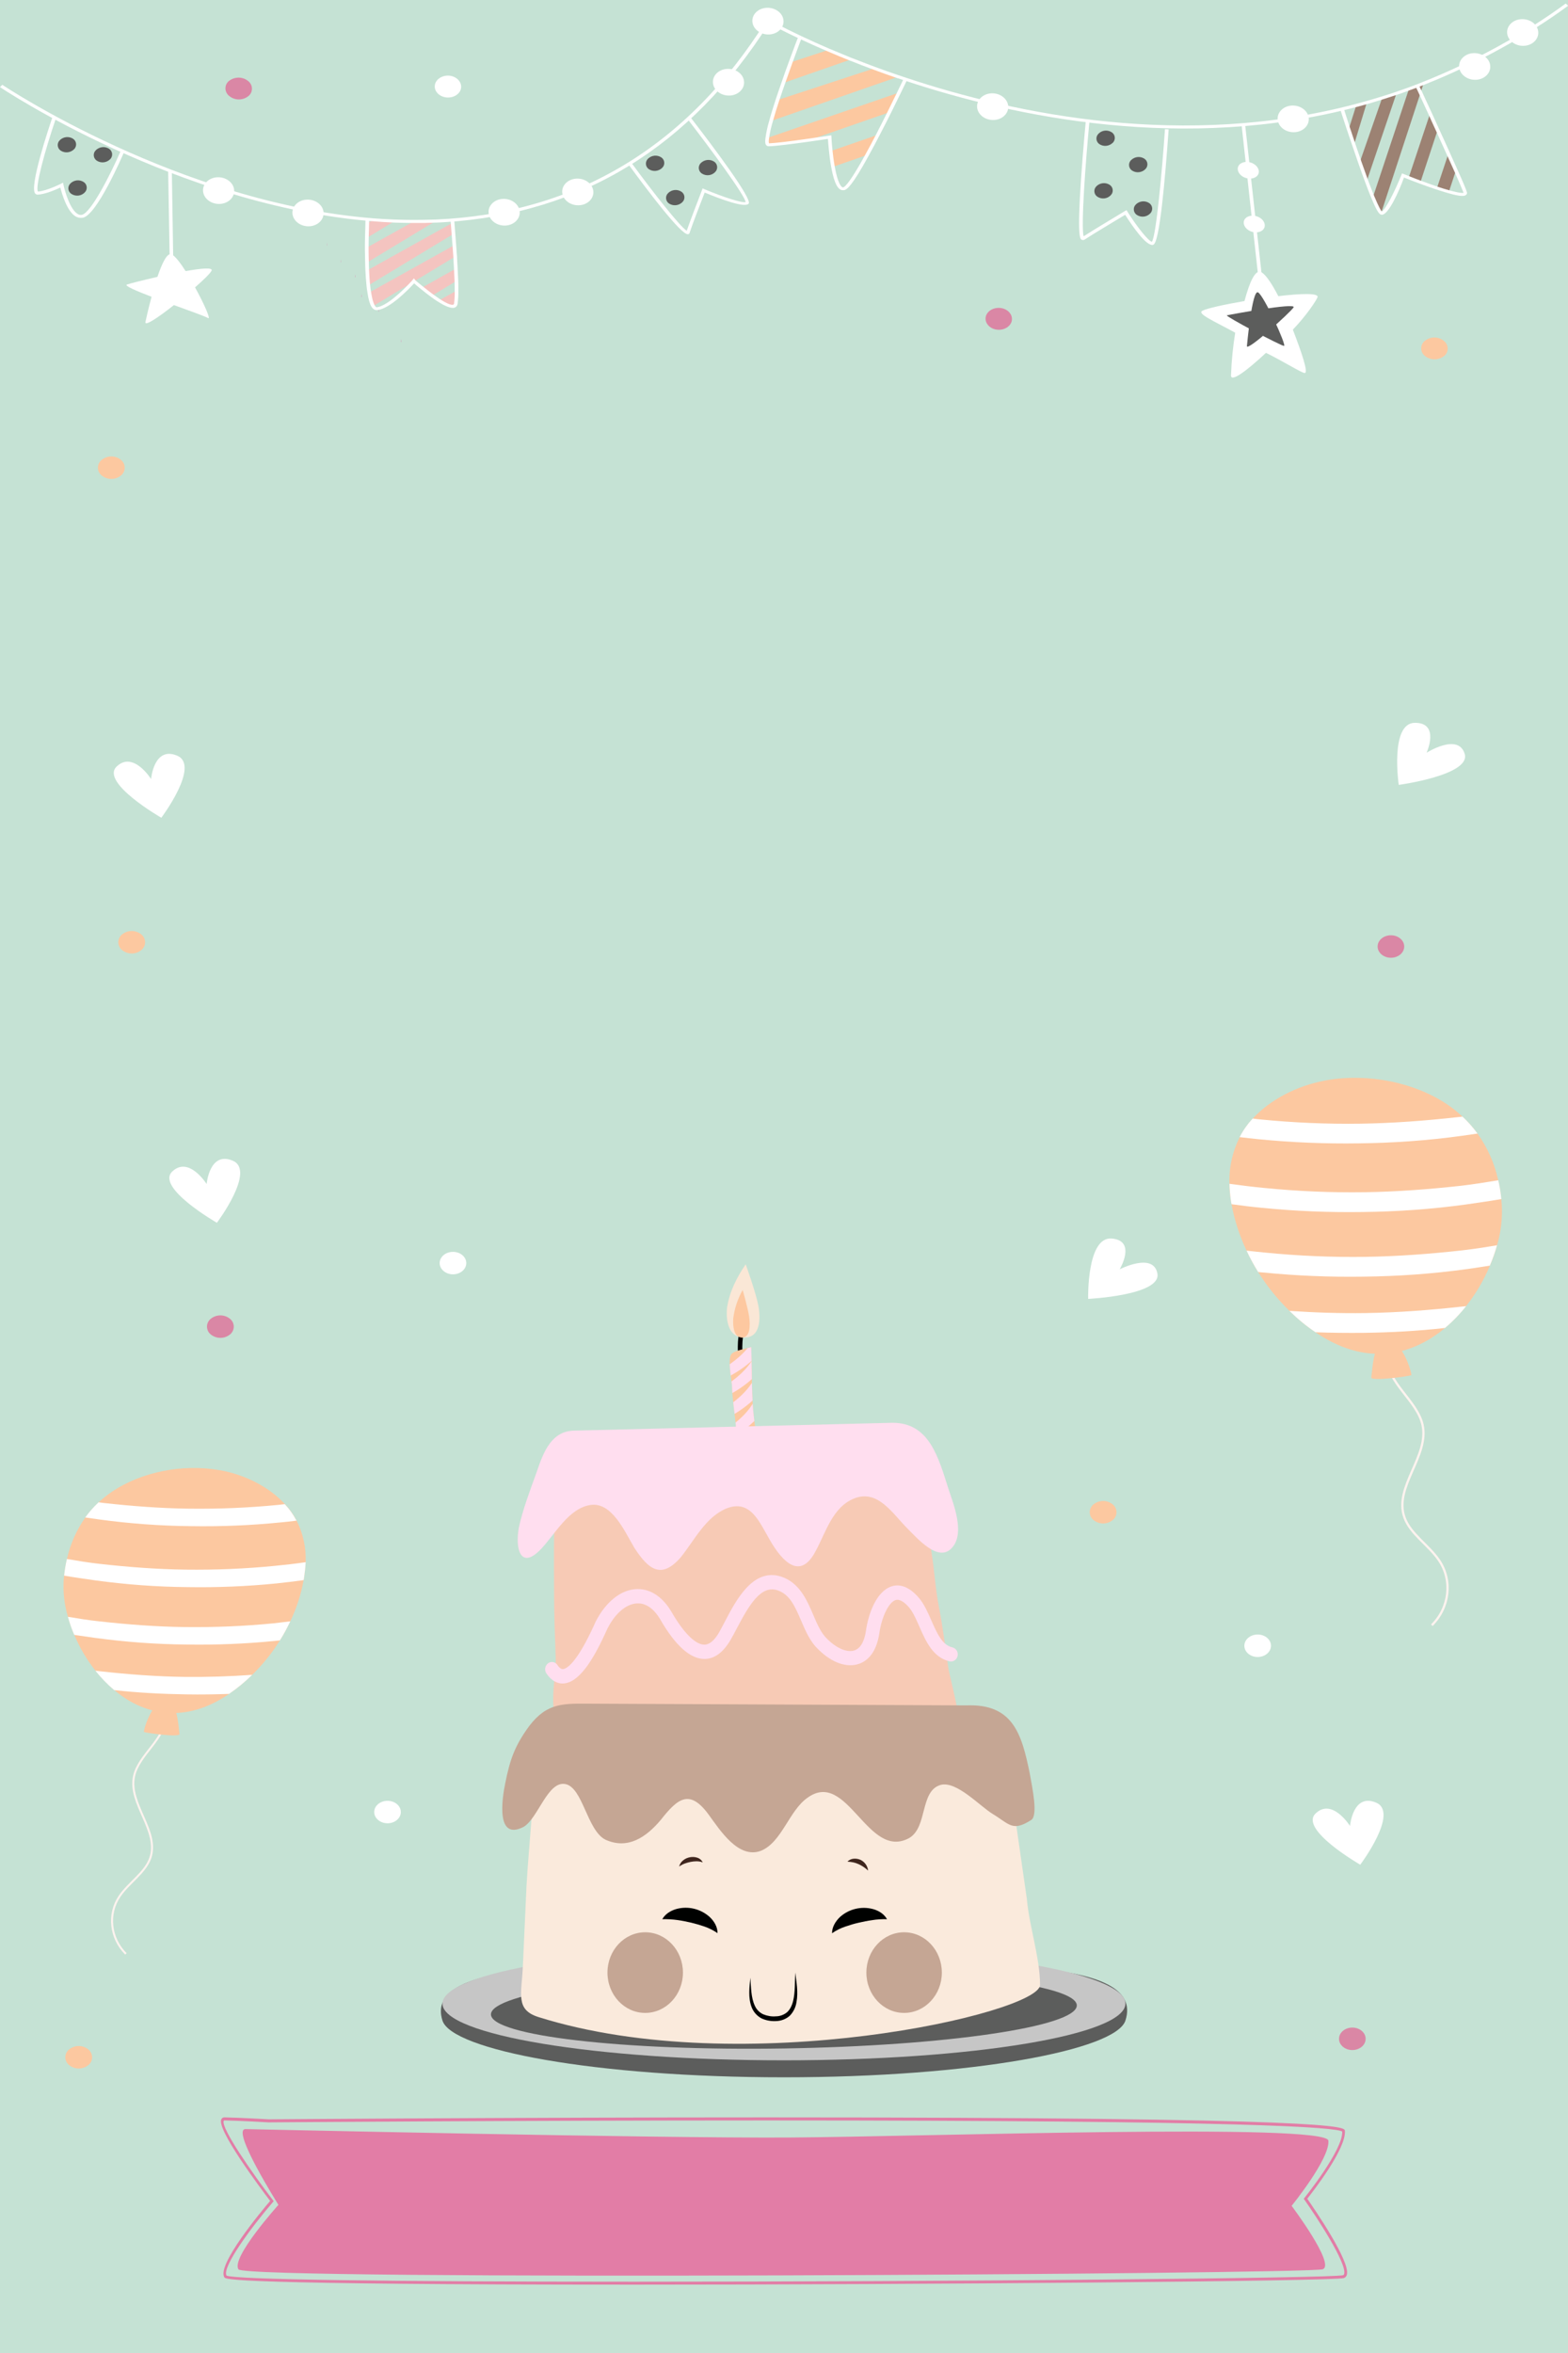 <?xml version="1.0" encoding="utf-8"?>
<!-- Generator: Adobe Illustrator 24.0.2, SVG Export Plug-In . SVG Version: 6.00 Build 0)  -->
<svg version="1.1" id="Layer_1" xmlns="http://www.w3.org/2000/svg" xmlns:xlink="http://www.w3.org/1999/xlink" x="0px" y="0px"
	 viewBox="0 0 1283.9 1925.8" style="enable-background:new 0 0 1283.9 1925.8;" xml:space="preserve">
<style type="text/css">
	.st0{fill:#C5E2D4;}
	.st1{clip-path:url(#SVGID_2_);}
	.st2{fill:#FAE7D6;}
	.st3{fill:#FDC8A0;}
	.st4{clip-path:url(#SVGID_4_);}
	.st5{fill:#FFDEEF;}
	.st6{fill:#F7CAB5;}
	.st7{fill:#5C5D5C;}
	.st8{fill:#C6C6C6;}
	.st9{fill:#FAEADC;}
	.st10{fill:#C5A694;}
	.st11{fill:#3E251D;}
	.st12{fill:#000100;}
	.st13{fill:#FFFFFF;}
	.st14{fill:#FCC8A0;}
	.st15{fill:#9C8273;}
	.st16{fill:#DE85B4;}
	.st17{fill:#F4C4C0;}
	.st18{fill:#DA87A5;}
	.st19{fill:none;stroke:#FEF3EF;stroke-width:1.641;stroke-miterlimit:10;}
	.st20{fill:none;stroke:#FEF3EF;stroke-width:1.849;stroke-miterlimit:10;}
	.st21{fill:#E27DA6;}
</style>
<title>background</title>
<g id="BACKGROUND">
	<rect x="-1.9" class="st0" width="1287.7" height="1925.8"/>
</g>
<g id="OBJECTS">
	<g>
		<defs>
			<rect id="SVGID_1_" y="2.9" width="1283.9" height="1920"/>
		</defs>
		<clipPath id="SVGID_2_">
			<use xlink:href="#SVGID_1_"  style="overflow:visible;"/>
		</clipPath>
		<g class="st1">
			<path d="M606.3,1085.7c-3,10.7-2.5,22.2-1,33.1c0.2,1.2,3.8,1.1,3.7,0.1c-1.5-10.9-2-22.4,1-33.1
				C610.2,1085,606.7,1084.5,606.3,1085.7L606.3,1085.7z"/>
			<path class="st2" d="M610.6,1034.8c-6.9,10-13.3,22.1-15.3,35.7c-1,10,1,24.2,13.8,24.2c13.8,0.5,13.8-15.8,11.8-26.3
				S610.6,1034.8,610.6,1034.8z"/>
			<path class="st3" d="M608.1,1055.8c-4,7.2-6.7,15.1-7.7,23.2c-0.5,6.5,0.5,15.7,7,15.7c7,0.3,7-10.2,6-17.1
				S608.1,1055.8,608.1,1055.8z"/>
			<path class="st3" d="M603.2,1176.7c-0.5-14.7-3.5-28.9-3.9-43.6c-0.5-5.3-3.5-20.5-0.5-24.7c2.5-3.2,12.8-4.7,16.3-5.8
				c1,25.2-0.5,49.4,4.9,74.1H603.2z"/>
			<g>
				<defs>
					<path id="SVGID_3_" d="M603.2,1176.7c-0.5-14.7-3.5-28.9-3.9-43.6c-0.5-5.3-3.5-20.5-0.5-24.7c2.5-3.2,12.8-4.7,16.3-5.8
						c1,25.2-0.5,49.4,4.9,74.1H603.2z"/>
				</defs>
				<clipPath id="SVGID_4_">
					<use xlink:href="#SVGID_3_"  style="overflow:visible;"/>
				</clipPath>
				<g class="st4">
					<path class="st5" d="M621,1084.5c-1.5,16-18.9,30.3-31.5,37c-3.7,2,6.3,5.7,8.8,4.3c13.3-7.1,31.7-21.8,33.3-39
						C632.1,1083.2,621.3,1081.4,621,1084.5L621,1084.5z"/>
					<path class="st5" d="M621,1099.6c-1.5,16-18.9,30.3-31.5,37c-3.7,2,6.3,5.7,8.8,4.3c13.3-7.1,31.7-21.8,33.3-39
						C632.1,1098.3,621.3,1096.5,621,1099.6L621,1099.6z"/>
					<path class="st5" d="M621,1117.7c-1.5,16-18.9,30.3-31.5,37c-3.7,2,6.3,5.7,8.8,4.3c13.3-7.1,31.7-21.9,33.3-39
						C632.1,1116.5,621.3,1114.6,621,1117.7L621,1117.7z"/>
					<path class="st5" d="M621,1135.8c-1.5,16-18.9,30.3-31.5,37c-3.7,2,6.3,5.7,8.8,4.3c13.3-7.1,31.7-21.8,33.3-39
						C632.1,1134.6,621.3,1132.7,621,1135.8L621,1135.8z"/>
				</g>
			</g>
			<path class="st6" d="M455,1229.8c-2,24.5-1.3,49.8-1.3,75c0,17.5,0.7,34.3,1.3,51.8c0.6,12.6-5.3,38.5,0.6,49.7v3.5
				c17.7,2.8,40.1-2.1,57.8-2.1c32.8,0,66.3-0.7,99.1-4.2c24.9-2.1,50.5-4.9,76.2-2.1c19,2.1,38.1,6.3,57.1,7.7
				c13.8,0.7,26.3,5.6,40.1,7c-0.7-16.1-5.9-34.3-9.2-49.7c-2.6-17.5-4.6-34.3-7.9-51.2s-3.9-34.3-7.2-51.1
				c-1.3-9.1-4.6-18.2-6.6-26.6c-1.3-6.3-1.3-22.4-4.6-26.6c-5.3-7-44-2.8-55.2-3.5c-17.7-1.4-36.1-2.8-53.8-1.4
				c-39.4,2.1-80.1,2.1-119.5,7.7c-13.8,2.1-28.9,1.4-42.7,4.2c-6,1.4-12.2,2.1-18.3,2.1c-2.6,0-12.5-2.1-7.9,0L455,1229.8z"/>
			<path class="st5" d="M470.8,1170.9c-19,0-25.6,16.8-31.5,34.3c-5.3,14.7-11.2,30.1-14.4,44.8c-3.3,17.5,1.3,35.7,18.4,17.5
				c11.2-11.9,22.3-32.9,40-35.7s28.2,21.7,36.1,35c11.8,18.2,22.3,25.9,38.1,7.7c11.2-14,20.3-32.9,37.4-39.9
				c19.7-7.7,26.9,11.2,35.5,25.9c10.5,18.2,25,32.9,37.4,9.1c8.5-15.4,13.8-36.4,32.2-43.4c19-7,30.9,12.6,42.7,24.5
				c8.5,8.4,26.3,29.4,37.4,15.4c9.8-11.9,0.7-35-3.3-46.9c-8.5-26.6-15.8-54.7-46-54.7L470.8,1170.9z"/>
			<path class="st7" d="M921.5,1653.8c-7.8,24-125.2,46.4-279.6,46.4s-271.9-22.3-279.6-46.4c-16.4-51.1,125.2-46.5,279.6-46.5
				S938.8,1600.7,921.5,1653.8z"/>
			<path class="st8" d="M921.5,1639.9c0,25.7-125.2,46.4-279.6,46.4s-279.6-20.8-279.6-46.4s125.2-46.5,279.6-46.5
				S921.5,1614.2,921.5,1639.9z"/>
			<path class="st7" d="M881.7,1641.4c0,17.4-107.4,33.1-239.8,35.2S402,1666.1,402,1648.7s107.4-33.1,239.8-35.2
				S881.7,1624,881.7,1641.4z"/>
			<path class="st9" d="M437,1434.4c1,35.7-3.9,73.6-5.9,109.3c-1,22.1-2,44.1-3,66.2c-1,22.1-6.3,35,12.8,41
				c167.4,52.6,410.7-3.2,410.7-26.3c0-22.1-8.9-48.3-10.8-70.4c-3.9-27.3-7.9-54.7-11.8-82c-2-14.7-2-32.6-6.9-46.2L437,1434.4z"/>
			<path class="st10" d="M483.9,1394.4c-21.7,0-35.5-1.4-50.5,18.2c-11.8,16.1-15.8,27.3-19.7,46.9c-2.6,12.6-7.9,47.6,15.1,35.7
				c11.8-7,19.7-37.8,34.1-35s17.7,37.8,32.8,45.5c18.4,8.4,33.5-2.1,45.3-16.1c13.8-17.5,23.6-25.9,39.4-4.2
				c9.2,12.6,24.3,36.4,42.7,29.4c17.1-7,23-32.9,38.1-43.4c32.8-23.8,49.2,51.8,83.4,32.9c15.1-9.1,8.5-38.5,25.6-43.4
				c13.1-3.5,32.2,17.5,42.7,23.8c13.8,8.4,16.1,14.7,31.5,4.9c5.5-3.5,1.3-24.5-1.3-38.5c-6.6-32.2-13.8-56.8-51.9-55.3
				L483.9,1394.4z"/>
			<path class="st5" d="M460.7,1377.9c-3.8,0-8.8-1.6-13.3-8.3c-1.8-2.6-1.2-6.2,1.3-8.2c2.3-1.8,5.6-1.4,7.4,0.9
				c0.1,0.1,0.2,0.3,0.3,0.4c2.4,3.6,4.1,3.4,4.6,3.4c2.9-0.3,11.2-4.4,26.1-37.4l0.6-1.4c8.4-16.4,20.9-26.3,33.7-26.7h0.9
				c10.7,0,20.4,6.6,27.5,18.6c9.8,17.1,19.6,26.9,26.9,26.9l0,0c4.2,0,8.3-3.4,12.2-10.2c1.5-2.7,3.1-5.7,4.8-9
				c9.1-17.4,22.9-43.6,45.6-36.6c15.1,4.8,21.2,18.8,26.5,31.2c3.3,7.8,6.5,15.2,11.5,19.9c7.9,7.9,16.7,11.5,22.6,9.3
				s8.2-9.7,9.1-15.7c2-14.4,8.7-32.6,21-36.6c5.1-1.7,13.2-1.4,22.4,9.4c4.3,5,7.3,11.9,10.2,18.5c4.6,10.4,8.9,20.2,17.2,22
				c3.1,0.8,4.9,3.8,4.3,6.9c-0.5,3-3.3,5.1-6.3,4.6c0,0-0.1,0-0.1,0c-13.7-3-19.7-16.6-24.9-28.5c-2.7-6.1-5.2-11.8-8.4-15.6
				c-3-3.5-7.3-7.3-11.1-6.1c-5.6,1.8-11.4,13.8-13.3,27.2c-2.5,16.6-10.3,22.7-16.4,24.9c-10,3.6-22.5-0.7-33.5-11.7
				c-6.7-6.2-10.5-15.1-14.2-23.7c-5-11.6-9.3-21.6-19.6-24.8c-13.2-4.1-22.7,11.7-32.9,31.1c-1.8,3.4-3.5,6.7-5.1,9.4
				c-6,10.4-13.3,15.8-21.5,15.8l0,0c-11.6,0-23.8-10.9-36.2-32.4c-5.2-8.8-11.8-13.4-18.8-13.1c-8.8,0.3-17.9,7.9-24.3,20.4
				l-0.5,1.1c-9,19.8-21,42.7-35.1,44C461.5,1377.9,461.1,1377.9,460.7,1377.9z"/>
			<path class="st11" d="M556.1,1527.7c0.5-2,1.6-3.8,3.3-5.1c1.6-1.3,3.4-2.1,5.4-2.5c2-0.4,4.1-0.3,6,0.3c2,0.6,3.7,2,4.6,3.9
				c-1.6-0.6-3.3-0.9-5.1-0.9c-1.6,0-3.2,0.2-4.8,0.5c-1.6,0.3-3.2,0.8-4.7,1.3C559.2,1525.8,557.6,1526.6,556.1,1527.7z"/>
			<path class="st11" d="M693.9,1523.7c1.3-1.4,3.1-2.2,4.9-2.4c1.9-0.2,3.8,0.1,5.5,0.8c3.6,1.6,6.1,5,6.5,8.9
				c-2.3-2.2-5-4-7.9-5.3c-1.3-0.6-2.8-1.1-4.2-1.4C697.2,1524,695.6,1523.8,693.9,1523.7z"/>
			<path class="st12" d="M614.4,1618.7c0.6,7.9,0.5,16.1,3.6,22.8c1.4,3.2,3.9,5.8,7.1,7.2c3.2,1.3,6.7,1.9,10.1,1.6
				c3.4,0,6.6-1.2,9.2-3.3c2.5-2.2,4.1-5.6,5-9.2c1.8-7.3,1.3-15.4,1.8-23.3c0.9,7.8,2.5,15.8,1,24c-0.6,4.3-2.5,8.2-5.5,11.3
				c-3.1,2.8-7.2,4.3-11.4,4.4c-4,0.2-8-0.5-11.7-2.2c-3.8-2-6.7-5.3-8.2-9.3C612.4,1634.7,613.7,1626.4,614.4,1618.7z"/>
			<path class="st12" d="M542.3,1570.8c2.5-4.5,7.1-7.1,11.7-8.4c9.5-2.5,19.5-0.1,26.9,6.4c3.6,3.3,6.7,8.1,6.6,13.4
				c-3.4-2.3-7.1-4.2-11-5.5c-3.5-1.2-7.1-2.2-10.7-3.1c-3.6-0.8-7.3-1.6-11-2.1C550.6,1570.9,546.4,1570.7,542.3,1570.8z"/>
			<path class="st12" d="M726.3,1570.8c-4.1-0.1-8.3,0.1-12.3,0.8c-3.8,0.5-7.4,1.3-11,2.1c-3.6,0.8-7.2,1.9-10.7,3.1
				c-3.9,1.3-7.6,3.1-11,5.5c-0.1-5.2,3-10,6.6-13.4c7.3-6.5,17.4-8.9,26.9-6.4C719.2,1563.7,723.8,1566.3,726.3,1570.8z"/>
			<path class="st10" d="M497.4,1614.5c0-18.2,13.8-33,30.9-33s30.9,14.8,30.9,33s-13.8,33-30.9,33S497.4,1632.7,497.4,1614.5z"/>
			<path class="st10" d="M709.4,1614.5c0-18.2,13.8-33,30.9-33s30.9,14.8,30.9,33s-13.8,33-30.9,33S709.4,1632.7,709.4,1614.5z"/>
			<path class="st13" d="M641.5,16.5c0.7,6-4.5,11.3-11.5,11.7s-13.2-4.1-13.9-10.1s4.5-11.3,11.5-11.7S640.9,10.5,641.5,16.5z"/>
			<path class="st13" d="M609.2,66.5c0.7,6-4.5,11.3-11.5,11.7s-13.2-4.1-13.9-10.1s4.5-11.3,11.5-11.7S608.6,60.4,609.2,66.5z"/>
			<path class="st13" d="M485.8,156.3c0.7,6-4.5,11.3-11.5,11.7s-13.2-4.1-13.9-10.1s4.5-11.3,11.5-11.7S485.1,150.3,485.8,156.3z"
				/>
			<path class="st13" d="M425.5,172.9c0.7,6-4.5,11.3-11.5,11.7s-13.2-4.1-13.9-10.1s4.5-11.3,11.5-11.7S424.8,166.9,425.5,172.9z"
				/>
			<path class="st13" d="M264.9,173.5c0.7,6-4.5,11.3-11.5,11.7s-13.2-4.1-13.9-10.1s4.5-11.3,11.5-11.7S264.3,167.5,264.9,173.5z"
				/>
			<path class="st13" d="M825.5,86.5c0.7,6-4.5,11.3-11.5,11.7s-13.2-4.1-13.9-10.1s4.5-11.3,11.5-11.7S824.8,80.5,825.5,86.5z"/>
			<path class="st13" d="M1071.6,96.5c0.7,6-4.5,11.3-11.5,11.7s-13.2-4.1-13.9-10.1s4.5-11.3,11.5-11.7S1070.9,90.5,1071.6,96.5z"
				/>
			<path class="st13" d="M1220.2,53.6c0.7,6-4.5,11.3-11.5,11.7s-13.2-4.1-13.9-10.1s4.5-11.3,11.5-11.7S1219.6,47.6,1220.2,53.6z"
				/>
			<path class="st13" d="M1259.5,25.8c0.7,6-4.5,11.3-11.5,11.7s-13.2-4.1-13.9-10.1s4.5-11.3,11.5-11.7S1258.8,19.7,1259.5,25.8z"
				/>
			<path class="st13" d="M191.7,155.2c0.7,6-4.5,11.3-11.5,11.7s-13.2-4.1-13.9-10.1s4.5-11.3,11.5-11.7S191,149.2,191.7,155.2z"/>
			<path class="st13" d="M1034.1,188.1c-2.7,2.7-8.1,2.8-12,0.2s-4.9-7-2.2-9.7s8.1-2.8,12-0.2S1036.8,185.4,1034.1,188.1z"/>
			<path class="st13" d="M1029.2,144.1c-2.7,2.7-8.1,2.8-12,0.2s-4.9-7-2.2-9.7s8.1-2.8,12-0.2S1032,141.4,1029.2,144.1z"/>
			<path class="st7" d="M911,117c-2.9,2.7-7.2,3.2-10.6,1.1c-2.6-1.6-3.4-5-1.8-7.6c0.3-0.4,0.6-0.8,1-1.2c2.9-2.8,7.2-3.2,10.6-1.1
				c2.6,1.6,3.4,5,1.8,7.6C911.7,116.3,911.4,116.7,911,117z"/>
			<path class="st7" d="M542.1,137.5c-2.9,2.7-7.2,3.2-10.6,1.1c-2.6-1.6-3.4-5-1.8-7.6c0.3-0.4,0.6-0.9,1-1.2
				c2.9-2.7,7.2-3.2,10.6-1.1c2.6,1.6,3.4,5,1.8,7.6C542.8,136.7,542.5,137.1,542.1,137.5z"/>
			<path class="st7" d="M937.7,138.6c-2.9,2.7-7.2,3.2-10.6,1.1c-2.6-1.6-3.4-5-1.8-7.6c0.3-0.4,0.6-0.9,1-1.2
				c2.9-2.7,7.2-3.2,10.6-1.1c2.6,1.6,3.4,5,1.8,7.6C938.4,137.8,938,138.2,937.7,138.6z"/>
			<path class="st7" d="M585.4,141c-2.9,2.8-7.2,3.2-10.6,1.1c-2.6-1.6-3.4-5-1.8-7.6c0.3-0.5,0.6-0.9,1-1.2
				c2.9-2.7,7.2-3.2,10.6-1.1c2.6,1.6,3.4,5,1.8,7.6C586.1,140.2,585.8,140.6,585.4,141z"/>
			<path class="st7" d="M558.6,165.6c-2.9,2.7-7.2,3.2-10.6,1.1c-2.6-1.6-3.4-5-1.8-7.6c0.3-0.4,0.6-0.8,1-1.2
				c2.9-2.7,7.2-3.2,10.6-1.1c2.6,1.6,3.4,5,1.8,7.6C559.3,164.8,559,165.2,558.6,165.6z"/>
			<path class="st7" d="M60.5,122.3c-2.9,2.7-7.2,3.2-10.6,1.1c-2.6-1.6-3.4-5-1.8-7.6c0.3-0.4,0.6-0.8,1-1.2
				c2.9-2.7,7.2-3.2,10.6-1.1c2.6,1.6,3.4,5,1.8,7.6C61.3,121.5,60.9,121.9,60.5,122.3z"/>
			<path class="st7" d="M90,130.5c-2.9,2.7-7.2,3.2-10.6,1.1c-2.6-1.6-3.4-5-1.8-7.6c0.3-0.4,0.6-0.8,1-1.2
				c2.9-2.7,7.2-3.2,10.6-1.1c2.6,1.6,3.4,5,1.8,7.6C90.7,129.7,90.4,130.2,90,130.5z"/>
			<path class="st7" d="M69.2,157.7c-2.9,2.8-7.2,3.2-10.6,1.1c-2.6-1.6-3.4-5-1.8-7.6c0.3-0.4,0.6-0.8,1-1.2
				c2.9-2.7,7.2-3.2,10.6-1.1c2.6,1.6,3.4,5,1.8,7.6C69.9,156.9,69.6,157.3,69.2,157.7z"/>
			<path class="st7" d="M909.3,160c-2.9,2.8-7.2,3.2-10.6,1.1c-2.6-1.6-3.4-5-1.8-7.6c0.3-0.4,0.6-0.8,1-1.2
				c2.9-2.7,7.2-3.2,10.6-1.1c2.6,1.6,3.4,5,1.8,7.6C910,159.2,909.7,159.6,909.3,160z"/>
			<path class="st7" d="M941.6,174.9c-2.9,2.8-7.2,3.2-10.6,1.1c-2.6-1.6-3.4-5-1.8-7.6c0.3-0.4,0.6-0.8,1-1.2
				c2.9-2.7,7.2-3.2,10.6-1.1c2.6,1.6,3.4,5,1.8,7.6C942.4,174.1,942,174.5,941.6,174.9z"/>
			<polygon class="st13" points="1033.3,226.8 1030.3,226.9 1016.6,102 1019.5,101.8 			"/>
			<path class="st13" d="M1078.8,243.3c1.3-3.6-13.7-3.1-32.1-0.9c-4.8-9.3-9.6-16.8-13.5-19.4c-5.2-3.5-10.1,8-14.2,23.4
				c-16.2,2.8-30.5,5.9-34.4,7.9c-4.8,2.4,8.6,8.1,26.8,18c-1.8,11.3-3,22.7-3.4,34.2c-1.1,7.6,12.8-3,28.6-17.7
				c13.9,6.8,29,16.3,31.6,16.5c3.6,0.3-2.9-18-9.6-35.5C1069.7,258.3,1077.7,246.1,1078.8,243.3z"/>
			<path class="st13" d="M943.7,200.5c-5.5,0.3-16-14.6-22.4-24.7c-5.8,3.5-27.9,16.7-33.2,20.3c-0.6,0.4-1.5,0.5-2.2,0.2
				c-1.5-0.6-4-1.7-0.7-50.2c1.6-23.6,3.9-47.2,3.9-47.4l3,0.2c-3.2,33.2-7.1,86.4-4.8,94.5c7.7-5,32.6-19.9,33.7-20.6l1.4-0.8
				l0.8,1.3c8.2,13,17.2,24,20,24.6c3.5-4.9,8.4-58.8,10.7-92.2l3,0.2c-3,42.3-7.5,93.1-12.6,94.4
				C944.1,200.5,943.9,200.5,943.7,200.5z"/>
			<path class="st13" d="M563.2,191.7c-5.7,0.4-33-35.8-48.8-57.4l2.5-1.2c18.4,25.1,39.8,52.2,45.4,55.8
				c2.5-7.5,12.1-32.2,12.5-33.3l0.5-1.4l1.6,0.7c15.9,6.7,31,11.4,33.6,10.5c-0.3-5.1-29.2-44.3-47.7-68.2l2.5-1.3
				c19.2,24.8,50.9,67.1,47.7,70.8s-23.2-3.8-36-9.1c-2.2,5.6-10.5,27.1-12.2,32.6C564.7,191.1,564,191.7,563.2,191.7L563.2,191.7z"
				/>
			<path class="st13" d="M66.6,178.3c-1.5,0.1-3-0.3-4.4-1c-7.2-3.9-11.5-18.7-12.8-23.8c-3.7,1.7-12,5.4-18.3,5.8
				c-0.8,0.1-1.6-0.2-2.2-0.8c-5.2-5.2,10.8-53.1,14.1-62.7l2.9,0.7c-9.3,27.2-17.3,56.9-14.8,60.3c7.4-0.6,18.5-6.3,18.6-6.3l1.9-1
				l0.4,1.9c1.2,5.5,5.6,20.6,11.9,23.9c1,0.6,2.1,0.7,3.2,0.5c7.4-1.6,23.4-33,31.8-52.4l2.8,0.8c-2.3,5.3-22.4,51.6-33.8,54
				C67.5,178.2,67,178.3,66.6,178.3z"/>
			<polygon class="st13" points="141.9,216 139,216 137.7,140 140.7,140 			"/>
			<path class="st13" d="M173.2,221.6c1.5-2.9-8.4-2-21.2,0.3c-4.6-7.2-9-12.8-11.7-13.8c-3.6-1.2-7.7,7.6-11.4,18.5
				c-12.2,2.8-22.8,5.5-25,6.3c-2.4,0.9,7.4,5.1,20.2,10c-3,11.1-5,20.6-5,20.6c-0.9,4,10.7-3.8,23.3-13.8
				c13.5,4.9,25.8,9.3,27.9,10.6c2.7,1.7-3.1-11.5-10.6-25.1C166.8,229,172.2,223.7,173.2,221.6z"/>
			<path class="st14" d="M696.9,48.6l-55.5,19.3c2-6,4.1-11.7,6-16.9l30.8-10.1C683.9,43.3,690.2,45.9,696.9,48.6z"/>
			<path class="st14" d="M735.5,62.8L631.4,99c1.4-5.2,3.2-11,5.2-17.1l79.4-26C722.2,58.2,728.8,60.5,735.5,62.8z"/>
			<path class="st14" d="M736.1,75.8c-2.2,4.4-4.9,10-7.9,16.1l-65.1,22.6c-12.7,1.8-29.1,4-33.8,3.9c-1.2,0-1.5-2-1-5.5L736.1,75.8
				z"/>
			<path class="st14" d="M718.9,110.3c-2.9,5.7-5.9,11.2-8.8,16.5l-28,9.7c-0.8-4.4-1.4-9-1.8-12.9L718.9,110.3z"/>
			<path class="st13" d="M690.6,155.7c-0.7,0-1.4-0.1-2-0.3c-2.1-0.9-5.3-3.8-8-18.7c-0.9-5-1.5-9.8-1.8-13c-0.5-4.4-0.7-8.1-0.9-10
				l-14.5,2.1c-12.9,1.8-29.2,4-34.1,3.9c-0.6,0-1.3-0.2-1.7-0.7c-0.7-0.6-1.4-1.9-0.8-6.2c0.7-4.8,1.7-9.5,3.1-14.1
				c1.4-5.2,3.3-11.1,5.2-17.1c1.8-5.3,3.3-9.9,4.8-14c2-6,4.1-11.7,6-16.9c4.3-11.7,7.6-20.4,7.7-20.5l2.8,0.8
				c0,0.1-3.4,8.8-7.6,20.5c-1.8,5.2-3.9,11-6,16.9c-1.5,4.1-3,8.7-4.8,14c-2,6-3.8,11.9-5.2,17c-1.4,4.5-2.4,9.1-3.1,13.8
				c-0.4,2.6-0.2,3.7,0,4.1c4.1-0.1,15.8-1.4,33.1-3.9c9-1.3,16.2-2.4,16.2-2.4l1.7-0.3l0.1,1.4c0,0.1,0.2,5,0.9,11.4
				c0.3,3.1,0.9,7.9,1.8,12.9c2.5,13.9,5.3,16.4,6.3,16.9c0.3,0.1,0.7,0.1,1-0.1c1.3-0.6,5.6-4.4,17.9-26.9
				c2.9-5.3,5.9-10.8,8.8-16.5c3.2-6.3,6.4-12.5,9.3-18.4c3-6.1,5.7-11.7,7.9-16.1c3.3-6.7,5.3-11,5.3-11l2.8,0.9c0,0-2,4.3-5.3,11
				c-2.2,4.4-4.9,10-7.9,16.1c-2.9,5.8-6.1,12.1-9.4,18.4c-2.9,5.7-5.9,11.2-8.8,16.5c-14,25.7-17.9,27.4-19.1,28
				C691.8,155.6,691.2,155.7,690.6,155.7z"/>
			<path class="st15" d="M1119.2,83.9l-10.5,34.5c-1.6-4.6-3-9-4.3-12.8l0,0l6.1-19.3C1113.3,85.5,1116.3,84.7,1119.2,83.9z"/>
			<path class="st15" d="M1143.5,76.3l-24.4,71.9c-1.9-5-3.8-10.4-5.6-15.7l18.2-52.3C1135.6,78.9,1139.6,77.6,1143.5,76.3z"/>
			<path class="st15" d="M1165.7,68.1l-2.4,7.4l-32.4,98.8c-1.4-1.1-3.8-6.1-6.7-13l0,0l29.5-88.6c2.3-0.8,4.7-1.7,7-2.6
				C1162.4,69.4,1164,68.8,1165.7,68.1z"/>
			<path class="st15" d="M1177.3,106l-14.2,43c-3.8-1.4-7.1-2.7-9.6-3.7l17.6-52.8C1173.1,96.8,1175.2,101.3,1177.3,106z"/>
			<path class="st15" d="M1192.3,139L1192.3,139l-5.9,17.9c-3.1-0.9-6.4-1.9-9.8-3l9.5-28.5C1188.3,130.1,1190.4,134.8,1192.3,139z"
				/>
			<path class="st13" d="M1131.6,175.8h-0.2c-0.5-0.1-1.1-0.3-1.5-0.6c-1.1-0.9-2.9-3.1-7.2-13.6l-0.1-0.2c-1.4-3.4-3-7.4-5-12.9
				l-0.1-0.3c-1.7-4.5-3.6-9.8-5.6-15.6l-4.9-14.3c-0.8-2.2-1.5-4.5-2.3-6.7c-0.7-2.1-1.3-4-2-5.9l-0.1-0.3
				c-3.1-9.2-5.1-15.7-5.1-15.7l2.9-0.6c0,0,2,6.5,5.1,15.9l0.1,0.3c0.6,1.6,1.2,3.6,1.9,5.7c0.8,2.2,1.5,4.6,2.3,6.9l4.8,14
				c2,5.7,3.9,11,5.6,15.7l0.1,0.3c2.1,5.4,3.6,9.4,5,12.8l0.1,0.2c3.6,8.6,5.3,11.4,6,12.2c3.2-1.7,10.7-16.5,16.1-29.9l0.5-1.3
				l1.5,0.6c0,0,1.7,0.7,4.3,1.7l1,0.4c2.3,0.9,5.3,2.1,8.6,3.3c4.1,1.5,8.7,3.2,13.4,4.8c3.7,1.3,6.9,2.2,9.7,3
				c10.2,2.9,11.8,2.1,11.9,2.1c-0.5-1.2-2.1-5.4-7.9-18.4l-6.2-13.7c-2.9-6.3-5.9-13-8.8-19.4c-2.2-4.6-4.2-9.2-6.1-13.4
				c-3.2-6.9-6-12.9-7.9-17.1c-1.2-2.6-2.1-4.5-2.6-5.4c-0.2-0.4-0.3-0.7-0.3-0.7l2.8-0.7c0,0,0.1,0.2,0.3,0.6
				c0.4,0.9,1.3,2.8,2.6,5.4c1.9,4.2,4.7,10.2,7.9,17.1c1.9,4.2,4,8.7,6.1,13.4c2.9,6.4,6,13.1,8.8,19.4l6.2,13.8
				c4.7,10.4,7.3,16.7,7.8,18.6c0.3,0.9,0,1.8-0.8,2.3c-1.3,1-4,1.5-14.8-1.6c-2.8-0.8-6.1-1.8-9.9-3.1c-4.8-1.6-9.5-3.3-13.6-4.8
				c-3.3-1.2-6.3-2.4-8.6-3.3l-1-0.4l-2.8-1.1C1145.3,157.2,1137,175.4,1131.6,175.8z"/>
			<polygon class="st16" points="267.6,198.5 268.1,200.9 267.9,201 			"/>
			<path class="st17" d="M323,181l-22.6,13.7c0.1-5,0.2-9.2,0.3-11.9l5-2.8C311.4,180.4,317.2,180.7,323,181z"/>
			<polygon class="st16" points="278.8,212.2 279.3,214.5 279.1,214.7 			"/>
			<path class="st17" d="M356.7,180.9l-56.2,34c-0.1-4.2-0.2-8.3-0.2-12.2l38.5-21.5C344.8,181.3,350.7,181.2,356.7,180.9z"/>
			<polygon class="st16" points="290.6,224.4 291.2,226.8 290.9,226.9 			"/>
			<path class="st17" d="M370.7,182.3c0.2,2,0.4,5.1,0.7,9.1l-69.8,42.2c-0.4-3.8-0.7-8-0.9-12.3l0,0L370.7,182.3z"/>
			<polygon class="st16" points="295.9,240.6 296.4,242.9 296.1,243.1 			"/>
			<path class="st17" d="M372.1,200.6c0.2,3,0.4,6.1,0.6,9.4l0,0l-33.6,20.3l-0.9,0.5h0l-32.6,19.7c-1.4-2.3-2.4-6.1-3.2-11.1
				L372.1,200.6z"/>
			<polygon class="st16" points="309.8,252.6 310.4,255 310.1,255.1 			"/>
			<path class="st17" d="M373.3,219.8c0.2,3.5,0.3,6.9,0.5,10.1l-20,12.1c-3-2.2-6-4.5-8.4-6.5L373.3,219.8z"/>
			<polygon class="st16" points="328.1,277.5 328.8,279.8 328.5,280 			"/>
			<path class="st17" d="M374,237.8c0.1,3.6-0.1,7.2-0.6,10.8c0,0.2-0.1,0.3-0.1,0.5l-2.7,1.6c-2.6-0.1-6.7-2.1-11-4.9L374,237.8z"
				/>
			<path class="st13" d="M371,252h-0.4c-2.8-0.1-6.8-1.8-12-5.1c-2-1.3-4-2.6-5.8-4c-2.5-1.8-5.2-3.9-8.5-6.6
				c-2.3-1.8-4.1-3.4-5.2-4.4c-5,5.4-19.9,20.7-30.1,21.9c-2,0.2-3.5-0.7-4.8-2.7c-1.4-2.2-2.5-6-3.3-11.5c-0.4-2-0.6-3.9-0.8-5.9
				c-0.4-3.9-0.7-8.2-0.9-12.3c-0.1-2.2-0.2-4.3-0.2-6.5c-0.1-3.3-0.1-6.7-0.2-9.9v-2.3c0-2.9,0-5.6,0.1-8.2
				c0.1-4.7,0.2-8.7,0.3-11.4v-0.5c0.1-2.1,0.1-3.2,0.1-3.2l3,0.1c0,0,0,1.2-0.1,3.2v0.5c-0.1,2.7-0.2,6.7-0.3,11.4
				c0,2.5-0.1,5.3-0.1,8.1v2.3c0,3.2,0.1,6.5,0.2,9.9c0,2.2,0.1,4.3,0.2,6.4c0.2,4.1,0.4,8.3,0.9,12.3c0.2,1.9,0.4,3.9,0.8,5.8
				c0.8,5.2,1.8,8.7,3,10.7c0.4,0.7,1,1.4,1.6,1.4l0,0c7.4-0.8,19.9-12,28.4-21.3c0.5-0.5,0.7-0.7,0.7-0.8l1.3-1.6l1.2,1.6
				c0.7,0.6,3,2.6,6.2,5.1s5.9,4.7,8.4,6.5c1.8,1.3,3.7,2.6,5.6,3.9c4.5,2.9,8.1,4.6,10.1,4.6c0.7,0,1.1-0.2,1.3-0.8l0.1-0.3
				c0.5-3.6,0.6-7.1,0.5-10.7v-2c0-1.9-0.1-3.9-0.1-5.9c-0.1-3.2-0.3-6.6-0.5-10v-0.4c-0.2-3.1-0.4-6.3-0.5-9.4
				c-0.1-1.8-0.3-3.5-0.4-5.2c-0.1-1.4-0.2-2.8-0.3-4.2c-0.3-3.3-0.5-6.4-0.7-9.1l-0.7-9.1c-0.1-1.4-0.2-2.1-0.2-2.1l3-0.2
				c0,0,0.1,0.8,0.2,2.2l0.7,9.1c0.2,2.7,0.4,5.8,0.7,9.1c0.1,1.4,0.2,2.8,0.3,4.2c0.1,1.7,0.2,3.4,0.4,5.1c0.1,3.2,0.3,6.4,0.5,9.4
				v0.4c0.2,3.5,0.3,6.9,0.5,10.1c0.1,2.1,0.1,4.1,0.1,5.9v2c0.1,3.7-0.1,7.4-0.6,11c0,0.3-0.1,0.5-0.2,0.7
				C374.1,251,372.6,252,371,252z"/>
			<path class="st13" d="M364.6,181.8c-2.6,0.2-5.1,0.3-7.7,0.4c-7.1,0.3-12.8,0.4-18,0.3s-10.7-0.1-15.9-0.3
				c-6.1-0.3-11.9-0.6-17.4-1.1C145.8,168.6,1.4,72.3,0,71.3l1.9-1.9c1.4,1,145.1,96.8,303.9,109.3c5.5,0.4,11.2,0.8,17.3,1
				c5.2,0.2,10.5,0.3,15.8,0.3s10.9-0.1,17.8-0.3c114.9-4.9,206.1-59.7,270.9-163l0.8-1.2l1.4,0.8c0.1,0,9.5,5.3,26,13.1
				c7.9,3.7,15.4,7.1,23.1,10.4c6.4,2.7,12.4,5.2,18.3,7.6l0.4,0.1c6,2.4,12.4,4.8,19,7.3c6,2.2,12.4,4.5,19.2,6.8l0.4,0.1
				c1.9,0.7,3.9,1.3,5.9,2c90.7,30.2,228.3,58.4,368,21.4c2.9-0.8,5.8-1.6,8.8-2.4c3.9-1.1,8.1-2.4,12.4-3.7
				c3.6-1.1,7.3-2.3,11.8-3.8c3.4-1.2,6.8-2.4,10.2-3.6c2.3-0.8,4.7-1.7,7-2.6l4.9-2c41-16.2,83.6-39.6,116.8-64.1l2,1.8
				c-33.5,24.7-76.3,48.2-117.5,64.5l-5,2c-2.4,0.9-4.7,1.7-7.1,2.6c-3.4,1.3-6.8,2.5-10.3,3.7c-4.5,1.5-8.3,2.7-11.8,3.8
				c-4.4,1.4-8.6,2.6-12.5,3.8c-2.9,0.8-5.9,1.6-8.8,2.4c-140.6,37.2-278.8,8.8-370-21.5l-5.6-1.9l-0.3,0c-6.9-2.4-13.5-4.7-19.6-7
				c-6.5-2.4-12.8-4.8-18.7-7.2l-0.4-0.1c-6.1-2.4-12.2-5-18.8-7.8c-7.7-3.3-15.3-6.7-23.2-10.4c-13-6.1-21.6-10.7-24.8-12.4
				C565.6,120,476.6,174.8,364.6,181.8z"/>
			<path class="st7" d="M1021,283.2c0,0,4.2-46.6,9.1-43.9s23.5,43.6,21.3,43.8s-48.7-24.5-46.8-25s57.4-10.8,54.6-6.5
				S1020.5,288.3,1021,283.2z"/>
			<path class="st13" d="M1113.8,1526.2c0,0-50.2-28.8-36.6-41.9s28.2,10.2,28.2,10.2s2.3-27.2,21.4-19.1
				S1113.8,1526.2,1113.8,1526.2z"/>
			<path class="st13" d="M132.1,669.3c0,0-50.2-28.8-36.6-41.9s28.2,10.2,28.2,10.2s2.3-27.2,21.4-19.1S132.1,669.3,132.1,669.3z"/>
			<path class="st13" d="M177.6,1000.8c0,0-50.2-28.8-36.6-41.9s28.2,10.2,28.2,10.2s2.3-27.2,21.4-19.1S177.6,1000.8,177.6,1000.8z
				"/>
			<path class="st13" d="M891,1063.1c0,0-1.3-51.1,19.3-49.4s6.5,25.2,6.5,25.2s27.7-14.3,30.9,3.5S891,1063.1,891,1063.1z"/>
			<path class="st13" d="M1145.3,642.4c0,0-7.4-50.8,13.3-50.8s9.5,24.5,9.5,24.5s25.9-16.5,31.2,0.9S1145.3,642.4,1145.3,642.4z"/>
			<path class="st13" d="M360,1033.8c0-5.1,4.9-9.2,10.9-9.2s10.9,4.1,10.9,9.2s-4.9,9.2-10.9,9.2S360,1038.8,360,1033.8z"/>
			<path class="st18" d="M1096.4,1668.7c0-5.1,4.9-9.2,10.9-9.2s10.9,4.1,10.9,9.2s-4.9,9.2-10.9,9.2S1096.4,1673.8,1096.4,1668.7z"
				/>
			<path class="st14" d="M72.2,1677.3c3.6,2.8,4.3,7.9,1.5,11.5c-0.4,0.6-0.9,1.1-1.5,1.5c-4.5,3.6-10.9,3.6-15.5,0
				c-3.6-2.8-4.3-7.9-1.5-11.5c0.4-0.6,0.9-1.1,1.5-1.5C61.3,1673.7,67.7,1673.7,72.2,1677.3z"/>
			<path class="st14" d="M115.6,764.7c3.6,2.8,4.3,7.9,1.5,11.5c-0.4,0.6-0.9,1.1-1.5,1.5c-4.5,3.6-10.9,3.6-15.5,0
				c-3.6-2.8-4.3-7.9-1.5-11.5c0.4-0.6,0.9-1.1,1.5-1.5C104.6,761.1,111.1,761.1,115.6,764.7z"/>
			<path class="st14" d="M1182.5,279.2c3.4,2.8,3.9,7.7,1.1,11.1c-0.5,0.6-1.1,1.1-1.7,1.5c-4.7,3.3-11,3-15.3-0.6
				c-3.4-2.8-3.9-7.7-1.1-11.1c0.5-0.6,1-1.1,1.7-1.5C1171.9,275.2,1178.2,275.5,1182.5,279.2z"/>
			<path class="st18" d="M188.2,1079.3c3.6,2.8,4.3,7.9,1.5,11.5c-0.4,0.6-0.9,1.1-1.5,1.5c-4.5,3.6-10.9,3.6-15.5,0
				c-3.6-2.8-4.3-7.9-1.5-11.5c0.4-0.6,0.9-1.1,1.5-1.5C177.2,1075.7,183.7,1075.7,188.2,1079.3z"/>
			<path class="st18" d="M203.4,66.5c3.4,2.8,3.9,7.7,1.1,11.1c-0.5,0.6-1.1,1.1-1.7,1.5c-4.7,3.3-11,3-15.3-0.7
				c-3.4-2.8-3.9-7.7-1.1-11.1c0.5-0.6,1.1-1.1,1.7-1.5C192.8,62.6,199.1,62.8,203.4,66.5z"/>
			<path class="st14" d="M911,1231.2c3.6,2.8,4.3,7.9,1.5,11.5c-0.4,0.6-0.9,1.1-1.5,1.5c-4.5,3.6-10.9,3.6-15.5,0
				c-3.6-2.8-4.3-7.9-1.5-11.5c0.4-0.6,0.9-1.1,1.5-1.5C900.1,1227.6,906.5,1227.6,911,1231.2z"/>
			<path class="st14" d="M98.9,376.3c3.6,2.8,4.3,7.9,1.5,11.5c-0.4,0.6-0.9,1.1-1.5,1.5c-4.5,3.6-10.9,3.6-15.5,0
				c-3.6-2.8-4.3-7.9-1.5-11.5c0.4-0.6,0.9-1.1,1.5-1.5C88,372.7,94.4,372.7,98.9,376.3z"/>
			<path class="st18" d="M1128,774.7c0-5.1,4.9-9.2,10.9-9.2s10.9,4.1,10.9,9.2s-4.9,9.2-10.9,9.2S1128,779.7,1128,774.7z"/>
			<path class="st18" d="M807,260.5c0.2-4.9,5.2-8.7,11.2-8.5s10.6,4.5,10.4,9.4s-5.2,8.7-11.2,8.5S806.8,265.4,807,260.5z"/>
			<path class="st13" d="M306.4,1483.1c0-5.1,4.9-9.2,10.9-9.2s10.9,4.1,10.9,9.2s-4.9,9.2-10.9,9.2S306.4,1488.1,306.4,1483.1z"/>
			<path class="st13" d="M356,70.4c0.2-4.9,5.3-8.7,11.2-8.5s10.6,4.5,10.4,9.4s-5.2,8.7-11.2,8.5S355.7,75.3,356,70.4z"/>
			<path class="st13" d="M1018.9,1347c0-5.1,4.9-9.2,10.9-9.2c6,0,10.9,4.1,10.9,9.2s-4.9,9.2-10.9,9.2S1018.9,1352.1,1018.9,1347z"
				/>
			<path class="st19" d="M135.4,1405.1c0.3,17.9-21.7,30.9-25.6,48.5c-5.1,22.7,21.1,45.2,13.2,67.3c-4.3,12-17.6,20.1-25,31
				c-10,14.6-7.8,34.4,5.1,47.3"/>
			<path class="st14" d="M249.1,1290.2c-0.1,1-0.3,2.1-0.5,3.1c-2.1,11.7-5.8,23-10.9,33.7c-2.5,5.3-5.3,10.5-8.5,15.6
				c-6.4,10.3-14,19.7-22.7,28.2c-5.8,5.7-12.1,10.9-18.8,15.5l-0.1,0.1c-15.1,10.3-29.6,15.1-43.3,15.6c1.8,6.2,2.1,13.7,2.7,17.2
				c0.5,3-26.9-0.7-29.2-1.7c0.5-4,3.2-11.7,6.9-17.6c-8.7-2.3-17-6.2-24.3-11.4c-2.4-1.6-4.7-3.4-6.9-5.3
				c-5.7-4.8-10.8-10.1-15.4-15.9c-7.1-8.9-12.9-18.8-17.3-29.3c-2.1-4.8-3.8-9.8-5.2-14.8c-2.8-9.5-4-19.4-3.5-29.3
				c0.1-1.4,0.2-2.8,0.4-4.2c0.5-4.6,1.2-9.1,2.3-13.6c2.7-12.2,7.8-23.8,15-34c3.2-4.5,6.9-8.6,10.9-12.4c3.5-3.3,7.3-6.3,11.3-9
				c23.6-15.8,57.2-22.8,87.8-17.4c0.4,0.1,0.9,0.1,1.3,0.2c20.3,3.8,39.7,13.9,52.2,27.6c3.7,3.9,6.8,8.3,9.3,13
				c0.1,0.2,0.2,0.3,0.3,0.5c5.3,10.5,7.8,22.2,7.4,33.9C250,1282.4,249.7,1286.3,249.1,1290.2z"/>
			<path class="st13" d="M242.8,1244.6c-4.6,0.6-9.1,1.1-13.7,1.5c-24.1,2.4-48.4,3.4-72.6,3c-25.2-0.2-50.5-2.1-75.5-5.5l-11.2-1.6
				c3.2-4.5,6.9-8.6,10.9-12.4c1.3,0.2,2.6,0.3,3.9,0.5c23.3,2.6,46.7,4.4,70.1,4.7c24.4,0.3,48.8-0.7,73.1-3.1
				c1.8-0.2,3.6-0.4,5.4-0.6c3.7,3.9,6.8,8.3,9.3,13C242.7,1244.2,242.7,1244.4,242.8,1244.6z"/>
			<path class="st13" d="M249.1,1290.2c-0.1,1-0.3,2.1-0.5,3.1c-7.4,1-14.9,1.9-22.4,2.7c-24.1,2.4-48.4,3.4-72.6,3
				c-25.3-0.2-50.5-2.1-75.5-5.5c-8.3-1.2-17-2.4-25.6-3.9c0.5-4.6,1.2-9.1,2.3-13.6c8.9,1.5,17.9,3,27,4
				c23.3,2.6,46.7,4.4,70.2,4.7c24.4,0.3,48.8-0.7,73.1-3.1c8.4-0.8,16.9-1.8,25.2-3C250.1,1282.4,249.7,1286.3,249.1,1290.2z"/>
			<path class="st13" d="M237.7,1327c-2.5,5.3-5.3,10.5-8.5,15.6c-1.3,0.1-2.5,0.3-3.7,0.4c-24.1,2.4-48.4,3.4-72.6,3
				c-25.3-0.2-50.5-2.1-75.5-5.5c-5.4-0.8-11-1.6-16.6-2.4c-2.1-4.8-3.8-9.8-5.2-14.8c8.4,1.4,16.9,2.8,25.5,3.7
				c23.3,2.6,46.7,4.4,70.1,4.7c24.4,0.3,48.8-0.7,73.1-3.1C228.8,1328.1,233.2,1327.5,237.7,1327z"/>
			<path class="st13" d="M206.5,1370.8c-5.8,5.7-12.1,10.9-18.8,15.5l-0.1,0.1c-11.5,0.4-23,0.6-34.6,0.4
				c-19.9-0.3-39.8-1.3-59.5-3.5c-5.7-4.8-10.8-10.1-15.4-15.9c1,0.1,2.1,0.3,3.1,0.4c23.3,2.6,46.7,4.4,70.1,4.7
				C169.8,1372.7,188.2,1372.1,206.5,1370.8z"/>
			<path class="st20" d="M1136,1111.6c-0.3,20.2,24.4,34.8,28.8,54.6c5.7,25.6-23.8,50.9-14.8,75.8c4.8,13.5,19.8,22.6,28.2,34.9
				c11.3,16.5,8.8,38.8-5.8,53.3"/>
			<path class="st14" d="M1007.8,982.1c0.2,1.2,0.4,2.3,0.6,3.5c2.4,13.2,6.6,25.9,12.3,38c2.8,6,6,11.9,9.5,17.5
				c7.2,11.6,15.8,22.2,25.6,31.8c6.5,6.4,13.6,12.3,21.2,17.4c0,0,0.1,0.1,0.1,0.1c17,11.6,33.4,17,48.7,17.6c-2,7-2.3,15.4-3,19.4
				c-0.6,3.3,30.3-0.8,32.9-1.9c-0.6-4.5-3.6-13.2-7.8-19.8c9.8-2.6,19.1-7,27.4-12.8c2.7-1.8,5.3-3.8,7.8-5.9
				c6.4-5.4,12.2-11.4,17.3-17.9c8-10.1,14.5-21.2,19.5-33c2.3-5.4,4.3-11,5.9-16.7c3.1-10.7,4.5-21.9,3.9-33.1
				c-0.1-1.6-0.3-3.2-0.4-4.8c-0.5-5.2-1.3-10.3-2.5-15.4c-3-13.8-8.8-26.8-17-38.3c-3.6-5-7.8-9.7-12.3-13.9
				c-4-3.7-8.2-7.1-12.7-10.1c-26.6-17.8-64.4-25.7-98.9-19.6c-0.5,0.1-1,0.2-1.4,0.3c-22.9,4.3-44.7,15.7-58.8,31.1
				c-4.1,4.4-7.6,9.3-10.4,14.7c-0.1,0.2-0.2,0.4-0.3,0.6c-5.9,11.8-8.8,25-8.3,38.2C1006.7,973.4,1007.1,977.8,1007.8,982.1z"/>
			<path class="st13" d="M1015,930.7c5.2,0.6,10.3,1.2,15.4,1.7c27.2,2.7,54.5,3.8,81.8,3.4c28.4-0.3,56.8-2.3,85-6.2l12.6-1.8
				c-3.6-5-7.8-9.7-12.3-13.9c-1.5,0.2-2.9,0.4-4.4,0.5c-26.2,2.9-52.6,4.9-79,5.3c-27.5,0.4-55-0.8-82.3-3.5
				c-2-0.2-4.1-0.4-6.1-0.7c-4.1,4.4-7.6,9.3-10.4,14.7C1015.2,930.3,1015.1,930.5,1015,930.7z"/>
			<path class="st13" d="M1007.8,982.1c0.2,1.2,0.4,2.3,0.6,3.5c8.4,1.2,16.8,2.2,25.3,3c27.2,2.7,54.5,3.8,81.8,3.4
				c28.4-0.3,56.8-2.3,85-6.2c9.4-1.4,19.1-2.7,28.8-4.4c-0.5-5.2-1.3-10.3-2.5-15.4c-10.1,1.7-20.2,3.3-30.4,4.5
				c-26.2,2.9-52.6,4.9-79,5.3c-27.5,0.4-55-0.8-82.3-3.5c-9.5-0.9-19-2.1-28.4-3.4C1006.8,973.3,1007.2,977.7,1007.8,982.1z"/>
			<path class="st13" d="M1020.7,1023.6c2.8,6,6,11.9,9.5,17.5c1.4,0.2,2.8,0.3,4.2,0.4c27.2,2.7,54.5,3.8,81.8,3.4
				c28.4-0.3,56.8-2.3,85-6.2c6.1-0.9,12.4-1.8,18.7-2.8c2.3-5.4,4.3-11,5.9-16.7c-9.5,1.6-19.1,3.1-28.7,4.2
				c-26.2,2.9-52.6,4.9-79,5.3c-27.5,0.4-55-0.8-82.3-3.5C1030.8,1024.7,1025.8,1024.2,1020.7,1023.6z"/>
			<path class="st13" d="M1055.8,1072.9c6.5,6.4,13.6,12.3,21.2,17.4c0,0,0.1,0.1,0.1,0.1c13,0.5,26,0.6,39,0.5
				c22.4-0.3,44.8-1.5,67.1-4c6.4-5.4,12.2-11.4,17.3-17.9c-1.2,0.2-2.3,0.3-3.5,0.4c-26.2,2.9-52.6,4.9-79,5.3
				C1097.2,1075,1076.5,1074.3,1055.8,1072.9z"/>
		</g>
	</g>
	<path class="st21" d="M645.8,1749.5c110.5-0.7,440.6-12.1,441.9,2.6s-30.1,53.3-30.1,53.3s36,47.9,25.5,51.9s-881.3,9.4-887.8,0.1
		s32.7-52.8,32.7-52.8s-39.3-62.2-26.9-62S534.6,1750.1,645.8,1749.5z"/>
	<path class="st21" d="M519.5,1869.9c-331.6,0-334.7-4.4-335.7-5.9c-6.8-9.8,30.5-54.6,37.4-62.6c-8.6-11.4-43.9-58.5-40-66.8
		c0.5-1.1,1.6-1.7,2.8-1.6c12.8,0.2,35.8,1.6,36,1.6c1.9,0,201.6-1.6,408.1-1.6c472.2,0,472.9,7.7,473.1,11
		c1.3,14.6-26.4,50-30.8,55.6c5.5,7.9,35.6,51.5,32.4,62.3c-0.3,1.2-1.2,2.1-2.3,2.6C1093.4,1867.1,756.5,1869.9,519.5,1869.9z
		 M185.5,1862.5c6.6,3.2,128.2,5,333.9,5c257.9,0,572.4-2.9,580.3-5.3c0.4-0.2,0.8-0.5,0.9-1c2.5-8.5-22.7-46.9-32.6-60.9l-0.5-0.7
		l0.6-0.7c0.3-0.4,31.8-39.5,30.9-54.3c-4.9-3.4-73.7-9.1-470.9-9.1c-206.5,0-406.2,1.6-408.2,1.6c-0.3,0-23.2-1.4-35.9-1.6l0,0
		c-0.6,0-0.7,0.2-0.8,0.3c-2.6,5.5,23.3,42.8,40.3,65l0.6,0.8l-0.6,0.7C206.5,1822,181.4,1855.7,185.5,1862.5L185.5,1862.5z"/>
</g>
</svg>
